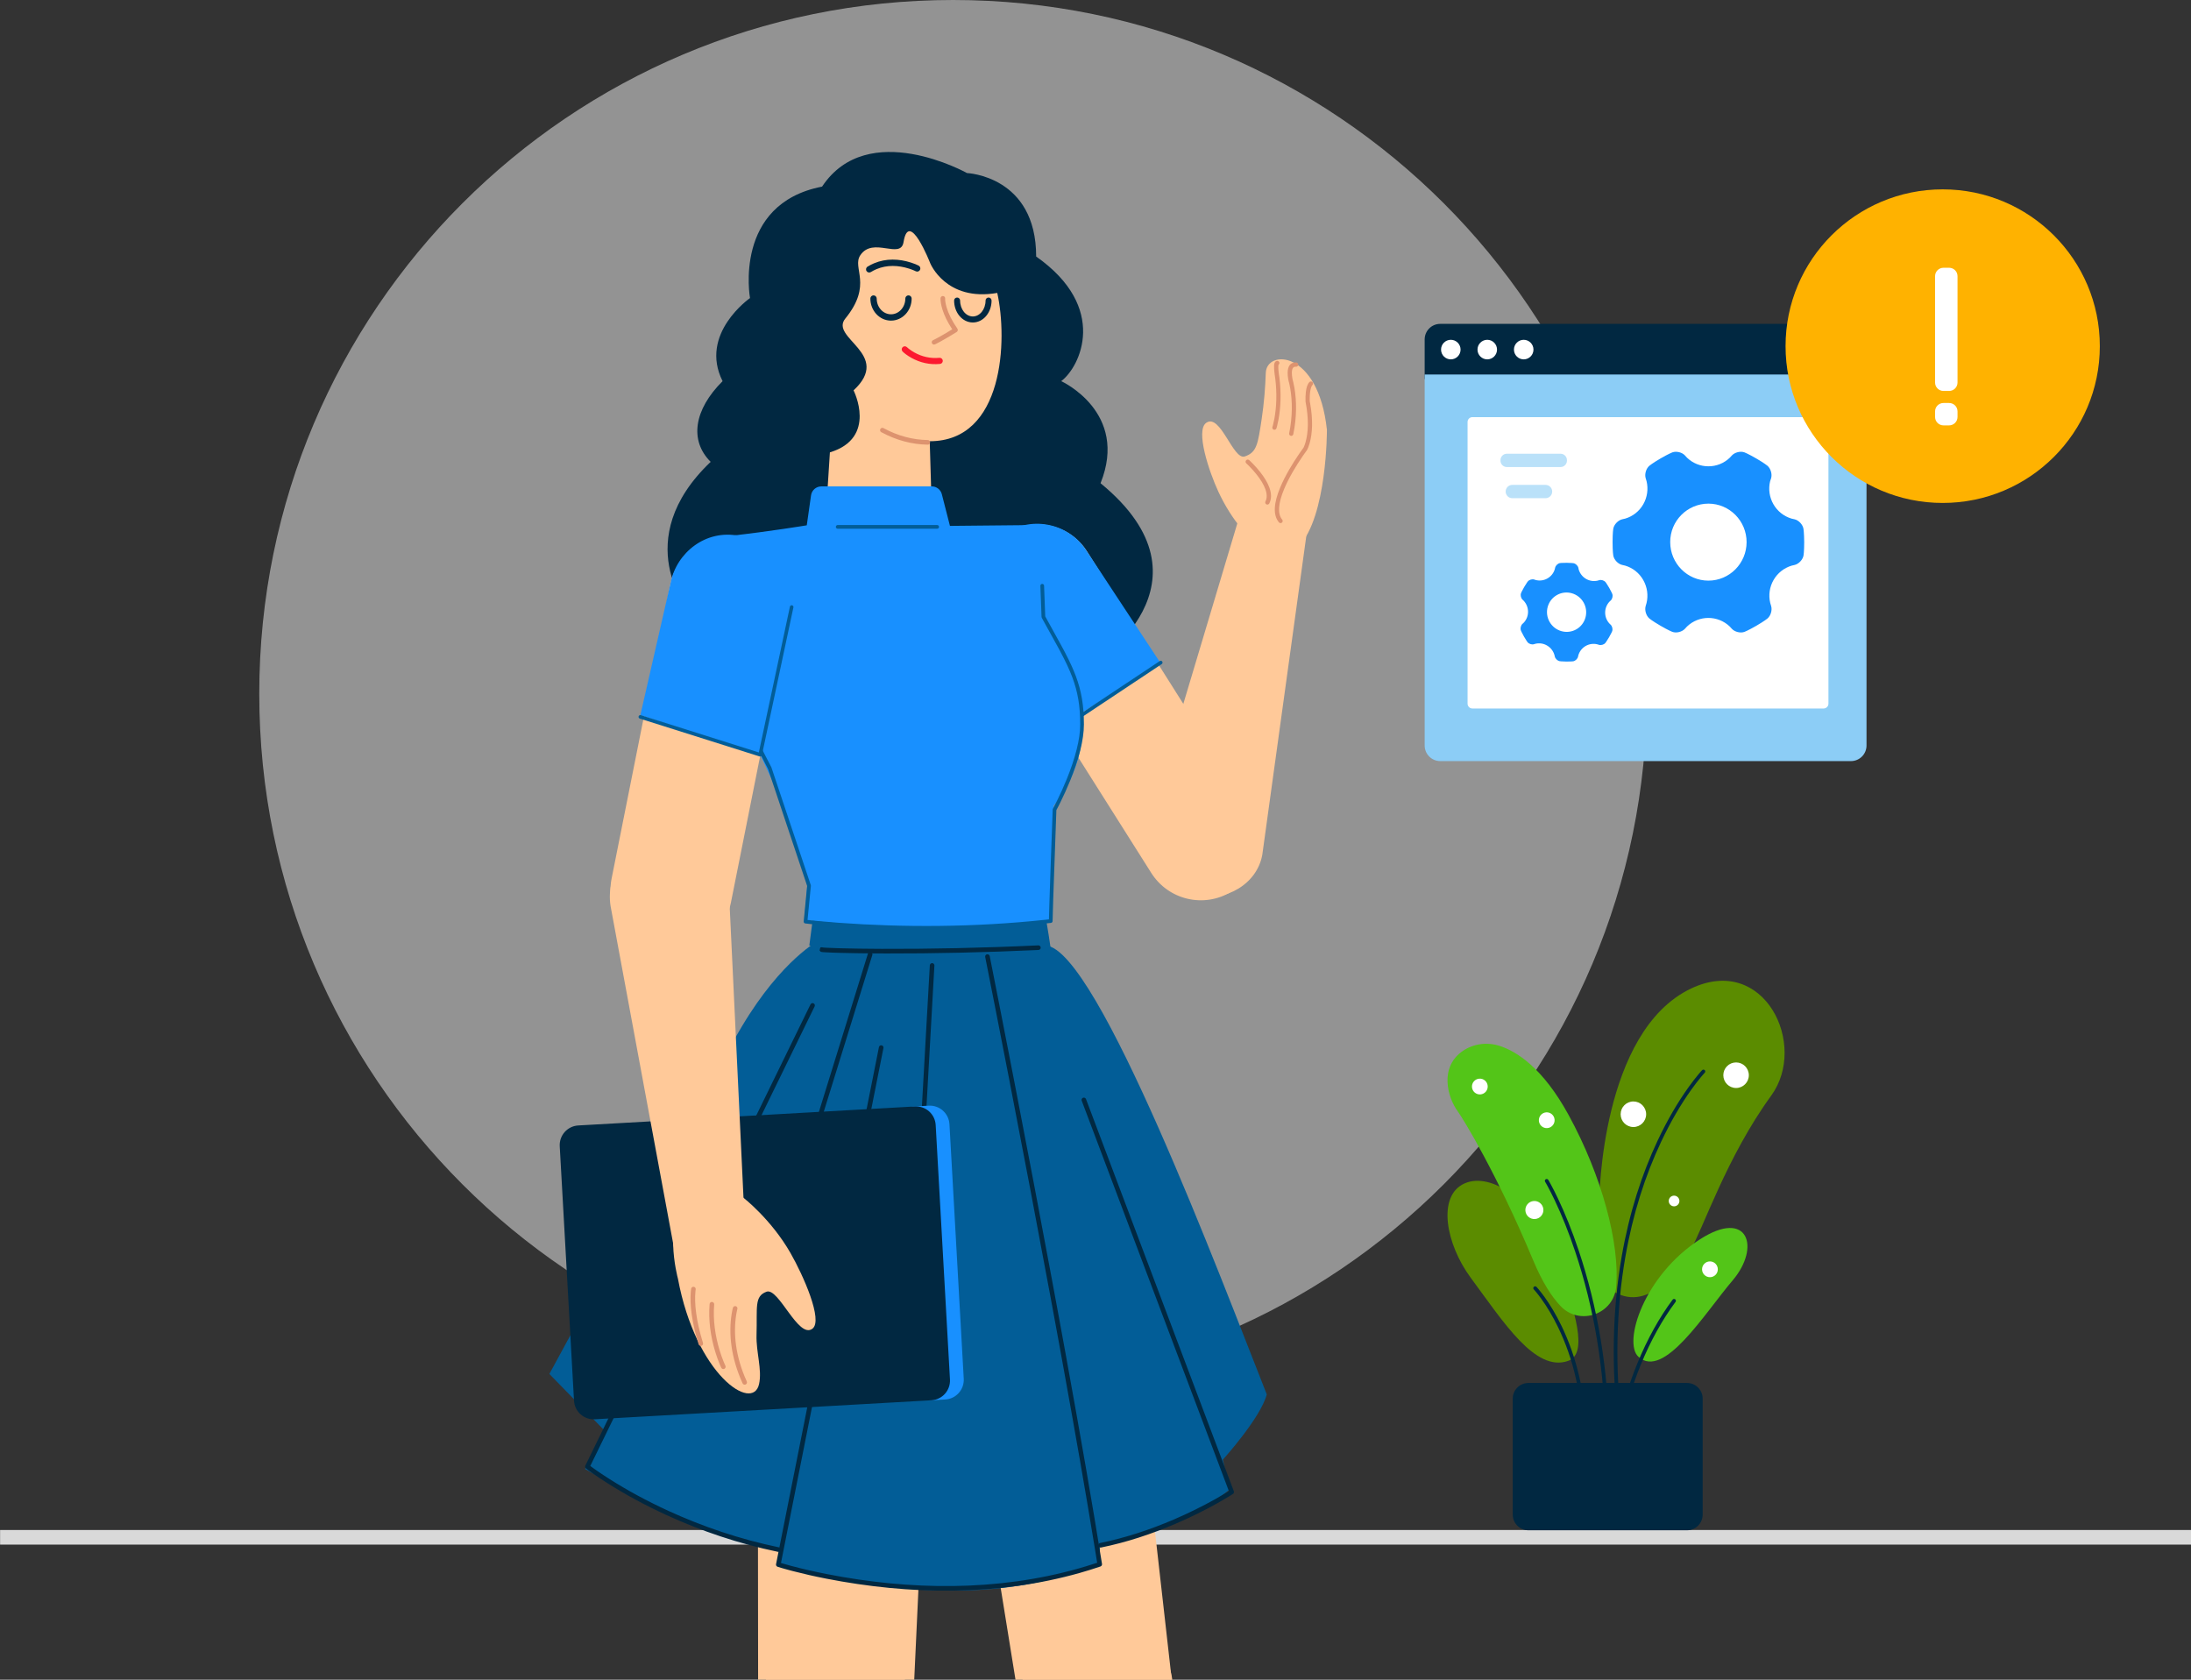 <svg xmlns="http://www.w3.org/2000/svg" width="600" height="460">
  <rect width="100%" height="100%" fill="#333333" stroke="none"/>
  <path stroke="#D9D9D9" stroke-linecap="square" stroke-width="4" d="M2.025 421H602.025"/>
  <path fill="#F5F5F5" opacity=".5" d="M261 380c104.934 0 190-85.066 190-190C451 85.066 365.934 0 261 0S71 85.066 71 190c0 104.934 85.066 190 190 190Z"/>
  <path fill="#012841" d="M511.142 103.825H390.141V92.961c0-2.357 1.906-4.267 4.258-4.267h112.484c2.352 0 4.259 1.911 4.259 4.267v10.864Z"/>
  <path fill="#8CCDF6" d="M506.883 208.43H394.399c-2.352 0-4.258-1.911-4.258-4.268V102.553h121.001v101.609c0 2.357-1.907 4.268-4.259 4.268Z"/>
  <path fill="#FFFFFF" d="M399.974 95.736c0 1.479-1.197 2.678-2.673 2.678s-2.672-1.199-2.672-2.678c0-1.479 1.196-2.678 2.672-2.678 1.476 0 2.673 1.199 2.673 2.678ZM409.955 95.736c0 1.479-1.196 2.678-2.672 2.678-1.476 0-2.673-1.199-2.673-2.678 0-1.479 1.197-2.678 2.673-2.678s2.672 1.199 2.672 2.678ZM419.937 95.736c0 1.479-1.197 2.678-2.673 2.678s-2.672-1.199-2.672-2.678c0-1.479 1.196-2.678 2.672-2.678 1.476 0 2.673 1.199 2.673 2.678ZM403.219 194.028c-.734 0-1.329-.596-1.329-1.331v-77.134c0-.735.595-1.33 1.329-1.33h96.167c.734 0 1.329.595 1.329 1.33v77.134c0 .735-.595 1.331-1.329 1.331h-96.167Z"/>
  <path fill="#1890FF" d="M467.844 159.012c-5.771 0-10.461-4.719-10.461-10.554-.02-5.798 4.655-10.514 10.441-10.534h.02c5.768 0 10.457 4.718 10.457 10.55-.01 5.819-4.689 10.534-10.457 10.538Zm26.026-14.224c-.203-1.15-1.302-2.327-2.45-2.579l-.855-.198c-2.078-.631-3.838-2.033-4.919-3.92-1.093-1.905-1.417-4.158-.905-6.295l.269-.808c.344-1.121-.102-2.668-.997-3.434 0 0-.804-.683-3.059-1.998-2.267-1.307-3.237-1.672-3.237-1.672-1.102-.407-2.643-.016-3.45.844l-.593.641c-1.568 1.503-3.657 2.338-5.827 2.33-2.182.006-4.281-.836-5.856-2.35l-.571-.624c-.794-.861-2.345-1.242-3.45-.841 0 0-.984.365-3.246 1.672-2.266 1.325-3.063 2.008-3.063 2.008-.892.759-1.337 2.29-.993 3.424l.246.818c.506 2.134.182 4.381-.905 6.285-1.08 1.903-2.854 3.311-4.949 3.93l-.822.188c-1.128.262-2.24 1.422-2.45 2.579 0 0-.187 1.038-.187 3.673s.187 3.67.187 3.67c.203 1.163 1.302 2.327 2.45 2.58l.803.187c2.098.621 3.876 2.034 4.955 3.943 1.128 1.981 1.4 4.235.905 6.295l-.233.798c-.344 1.121.101 2.668.997 3.434 0 0 .803.683 3.059 1.998 2.266 1.314 3.24 1.672 3.24 1.672 1.098.408 2.643.017 3.449-.844l.564-.611c3.28-3.145 8.447-3.141 11.723.006l.564.615c.794.857 2.345 1.242 3.45.841 0 0 .983-.365 3.249-1.673 2.263-1.314 3.056-1.997 3.056-1.997.896-.756 1.342-2.3.997-3.434l-.246-.828c-.508-2.127-.184-4.367.905-6.262 1.086-1.903 2.86-3.315 4.955-3.943l.807-.188c1.128-.262 2.239-1.422 2.449-2.579 0 0 .187-1.038.187-3.67-.02-2.638-.203-3.683-.203-3.683ZM431.673 172.347c-2.569 1.464-5.849.552-7.323-2.045-1.473-2.577-.584-5.862 1.987-7.338l.009-.005c2.567-1.463 5.847-.552 7.32 2.044 1.466 2.593.574 5.879-1.993 7.344Zm7.993-12.934c-.381-.46-1.167-.705-1.742-.527l-.431.129c-1.084.246-2.222.068-3.18-.497-.967-.571-1.681-1.492-1.993-2.573l-.084-.428c-.13-.586-.72-1.162-1.312-1.276 0 0-.53-.1-1.866-.113-1.339-.008-1.864.076-1.864.076-.593.098-1.18.663-1.322 1.251l-.102.436c-.319 1.067-1.038 1.968-2.006 2.515-.97.556-2.117.714-3.2.439l-.412-.133c-.571-.182-1.358.042-1.748.501 0 0-.346.412-1.023 1.568-.675 1.164-.857 1.67-.857 1.67-.205.564-.017 1.359.423 1.776l.316.302c.765.822 1.188 1.905 1.185 3.028 0 1.121-.434 2.198-1.21 3.005l-.319.292c-.436.403-.638 1.201-.439 1.769 0 0 .179.51.845 1.683.666 1.173 1.01 1.587 1.01 1.587.385.466 1.167.705 1.742.527l.405-.121c1.091-.256 2.24-.078 3.202.499 1.003.596 1.693 1.53 1.993 2.573l.098.414c.13.586.72 1.162 1.312 1.276 0 0 .53.101 1.866.113 1.341.011 1.865-.077 1.865-.077.592-.097 1.181-.663 1.322-1.251l.097-.415c.666-2.231 2.967-3.541 5.221-2.97l.406.13c.57.181 1.357-.042 1.748-.5 0 0 .346-.412 1.024-1.569.675-1.159.856-1.665.856-1.665.208-.563.016-1.364-.423-1.781l-.319-.306c-.763-.818-1.185-1.898-1.179-3.018.002-1.122.435-2.201 1.209-3.012l.312-.288c.436-.403.638-1.201.439-1.77 0 0-.179-.509-.844-1.681-.675-1.169-1.021-1.588-1.021-1.588Z"/>
  <path fill="#BAE1F9" d="M427.357 127.903h-14.708c-.961 0-1.747-.787-1.747-1.75v-.147c0-.963.786-1.75 1.747-1.75h14.708c.961 0 1.747.787 1.747 1.75v.147c0 .963-.786 1.75-1.747 1.75ZM423.243 136.438h-9.101c-1.005 0-1.82-.816-1.82-1.824 0-1.007.815-1.824 1.82-1.824h9.101c1.005 0 1.82.817 1.82 1.824 0 1.008-.815 1.824-1.82 1.824Z"/>
  <path fill="#FFB200" d="M532 51.857c-23.766 0-43.031 19.224-43.031 42.939 0 23.715 19.265 42.939 43.031 42.939s43.031-19.224 43.031-42.939c0-23.714-19.265-42.939-43.031-42.939Z"/>
  <path fill="#FFFFFF" d="M533.757 107.063h-1.536c-1.274 0-2.306-1.029-2.306-2.3V75.626c0-1.27 1.032-2.3 2.306-2.3h1.536c1.274 0 2.306 1.03 2.306 2.3v29.137c0 1.271-1.032 2.3-2.306 2.3ZM533.757 116.493h-1.536c-1.274 0-2.306-1.03-2.306-2.3v-1.534c0-1.27 1.032-2.3 2.306-2.3h1.536c1.274 0 2.306 1.03 2.306 2.3v1.534c0 1.27-1.032 2.3-2.306 2.3Z"/>
  <path fill="#5B8C00" d="M463.122 270.701c20.066-9.51 32.025 15.432 21.934 29.319-12.315 16.947-18.623 36.447-22.136 42.322-2.964 4.956-11.081 17.039-20.856 11.47-8.996-5.125-4.093-25.241-4.093-25.241s.397-46.138 25.151-57.87ZM402.768 349.939c-6.822-9.222-9.313-22.456-1.699-25.85 7.3-3.254 19.393 4.758 24.994 20.176 5.601 15.418 8.833 26.503 3.354 28.43-8.989 3.162-17.639-10.575-26.649-22.756Z"/>
  <path fill="#53C518" d="M474.485 350.639c-7.716 9.061-18.85 27.286-25.825 20.903-4.228-3.868 1.424-22.189 16.894-32.157 13.159-8.478 16.647 2.194 8.931 11.254ZM400.653 287.766c2.934-1.978 6.625-2.429 9.993-1.348 4.7 1.508 11.833 6 18.893 18.892 9.216 16.832 14.014 35.285 13.066 46.974-.62 7.644-10.018 10.939-15.276 5.366-2.415-2.56-4.97-6.506-7.469-12.492-10.06-24.088-19.465-39.183-20.587-40.698-2.992-4.045-5.132-12.303 1.38-16.694Z"/>
  <path fill="#FFFFFF" d="M407.4 297.374c.099 1.19-.783 2.235-1.969 2.334-1.187.1-2.23-.783-2.33-1.972-.099-1.19.782-2.234 1.969-2.334 1.187-.1 2.23.783 2.33 1.972ZM425.718 306.601c.1 1.189-.782 2.234-1.969 2.334-1.187.1-2.23-.783-2.329-1.973-.1-1.189.782-2.234 1.969-2.334 1.187-.1 2.23.784 2.329 1.973ZM422.648 331.167c.114 1.362-.896 2.559-2.255 2.673-1.359.115-2.554-.897-2.667-2.259-.115-1.362.895-2.559 2.254-2.673 1.359-.114 2.554.897 2.668 2.259ZM478.913 294.454c0 1.933-1.563 3.5-3.492 3.5-1.93 0-3.493-1.567-3.493-3.5s1.563-3.5 3.493-3.5c1.929 0 3.492 1.567 3.492 3.5ZM450.795 305.142c0 1.933-1.564 3.5-3.493 3.5-1.929 0-3.493-1.567-3.493-3.5s1.564-3.5 3.493-3.5c1.929 0 3.493 1.567 3.493 3.5ZM459.902 328.899c0 .808-.654 1.463-1.46 1.463-.806 0-1.46-.655-1.46-1.463s.654-1.463 1.46-1.463c.806 0 1.46.655 1.46 1.463ZM470.419 347.607c0 1.194-.965 2.161-2.156 2.161-1.192 0-2.157-.967-2.157-2.161 0-1.193.965-2.161 2.157-2.161 1.191 0 2.156.968 2.156 2.161Z"/>
  <path fill="#012841" d="M420.046 352.401c.201-.193.519-.185.711.016l.092.1.069.077c.127.142.274.311.438.508.467.558.987 1.226 1.546 2.001 1.593 2.21 3.184 4.847 4.669 7.906 4.236 8.73 6.776 19.1 6.776 31.07 0 .279-.225.504-.503.504s-.503-.225-.503-.504c0-11.812-2.504-22.032-6.675-30.629-1.458-3.006-3.019-5.593-4.579-7.757-.513-.711-.99-1.327-1.421-1.847l-.081-.097c-.122-.146-.233-.276-.333-.389l-.126-.142c-.047-.051-.08-.086-.097-.105-.192-.201-.184-.52.017-.712ZM458.039 355.928c.166-.223.481-.269.704-.103.222.167.268.482.102.705-1.832 2.459-3.522 5.101-5.077 7.903-3.286 5.922-5.826 12.272-7.712 18.622-.66 2.222-1.191 4.286-1.604 6.136l-.084.38c-.098.452-.183.865-.256 1.235l-.047.242-.083.457c-.046.275-.306.46-.58.414-.274-.046-.458-.306-.412-.581l.029-.162c.023-.131.052-.285.086-.462l.083-.419c.081-.4.175-.842.283-1.324l.091-.404c.404-1.767.911-3.714 1.53-5.799 1.905-6.416 4.473-12.832 7.797-18.825 1.576-2.839 3.291-5.52 5.15-8.015Z"/>
  <path fill="#012841" d="M466.827 293.059c.192.185.206.486.037.688l-.022.024c-.01.011-.031.033-.063.068l-.124.135-.072.08c-.216.242-.468.533-.752.874-.814.976-1.723 2.15-2.702 3.524-2.803 3.932-5.607 8.667-8.225 14.211-4.36 9.23-7.755 19.757-9.813 31.591-2.499 14.371-2.913 30.07-.867 47.108.033.276-.164.527-.439.56-.276.033-.527-.164-.56-.44-2.057-17.136-1.641-32.933.875-47.401 2.074-11.926 5.497-22.539 9.895-31.85 2.644-5.599 5.479-10.385 8.315-14.365l.22-.306c.875-1.214 1.692-2.269 2.437-3.167l.092-.112c.268-.32.508-.599.719-.836l.056-.064c.066-.073.125-.138.177-.194l.105-.113c.192-.201.51-.208.711-.015ZM423.298 322.941c.237-.144.546-.068.69.17l.051.085c.04.068.087.149.141.244l.079.138c.135.238.287.511.454.819l.138.256c.511.954 1.072 2.058 1.67 3.309l.082.171c1.952 4.098 3.904 8.891 5.724 14.336 5.098 15.248 8.199 32.555 8.315 51.607.002.279-.222.506-.5.507-.277.002-.504-.222-.506-.501-.115-18.941-3.197-36.142-8.262-51.292-1.775-5.308-3.673-9.988-5.573-14l-.105-.223c-.65-1.363-1.254-2.552-1.799-3.564l-.164-.302c-.158-.288-.3-.541-.425-.759l-.059-.103-.121-.206c-.144-.238-.068-.548.17-.692Z"/>
  <path fill="#012841" d="M462.002 419.075h-43.47c-2.349 0-4.272-1.927-4.272-4.281v-31.777c0-2.355 1.923-4.281 4.272-4.281h43.47c2.349 0 4.272 1.926 4.272 4.281v31.777c0 2.354-1.923 4.281-4.272 4.281Z"/>
  <path fill="#FFC999" d="M278.462 639.988c7.581.951 14.559-4.27 15.808-11.827l26.715-161.663c1.924-11.644-6.197-22.559-17.876-24.024-11.682-1.465-22.234 7.106-23.23 18.867L266.05 624.619c-.648 7.634 4.831 14.418 12.412 15.369ZM224.752 646.424c7.638.173 14.051-5.732 14.526-13.377L249.476 469.5c.735-11.783-8.451-21.812-20.218-22.081-11.769-.266-21.399 9.334-21.198 21.138l2.786 163.843c.13 7.66 6.267 13.85 13.906 14.024Z"/>
  <path fill="#FFC999" d="M232.716 294.665c13.867.315 24.755 12.017 24.112 25.912l-6.928 149.38c-.535 11.506-10.128 20.482-21.61 20.219-11.483-.261-20.659-9.664-20.672-21.181l-.161-149.544c-.016-13.909 11.392-25.102 25.259-24.786Z"/>
  <path fill="#012841" d="M299.422 182.063s35.263-22.427 1.96-49.73c7.836-19.502-10.775-27.953-10.775-27.953 5.223-3.9 13.059-20.151-6.856-34.127 0-22.103-18.945-22.861-18.945-22.861s-27.134-15.195-39.683 3.713c-24.42 4.728-19.734 30.522-19.734 30.522s-14.039 9.752-7.509 22.753c-7.837 7.801-9.143 16.252-3.265 22.102-22.529 21.453-5.878 40.955-5.878 40.955s-12.596 32.856 30.013 32.856c6.856 25.352 49.956 20.477 50.934-.975 25.467 12.676 29.738-17.255 29.738-17.255Z"/>
  <path fill="#FFC999" d="M273.098 80.218c-14.084 2.461-18.365-8.148-18.365-8.148s-5.812-14.942-7.3-5.769c-.79 4.875-8.364-1.595-11.843 3.603-2.342 3.498 3.513 8.006-4.098 17.33-4.409 5.404 12.985 9.714 2.253 19.672 0 0 6.627 13.012-6.48 16.976l-.921 14.47c-.527 8.274 6.08 15.271 14.408 15.257 8.119-.012 14.628-6.695 14.386-14.774l-.534-18.001c20.351 0 21.344-27.843 18.494-40.615Z"/>
  <path fill="#FC192F" d="M247.176 95.082c.327-.33.859-.332 1.188-.004.078.078.25.232.511.436.444.349.965.7 1.558 1.028 2.01 1.112 4.304 1.689 6.829 1.446.462-.044.872.295.917.758.044.463-.294.874-.756.919-2.89.278-5.514-.381-7.802-1.648-1.161-.643-1.986-1.292-2.44-1.744-.33-.328-.332-.861-.005-1.191Z"/>
  <path fill="#DD936F" d="M258.239 81.069c.312.022.555.269.583.572v.113c-.017.483.078 1.288.395 2.38.509 1.754 1.46 3.722 2.964 5.869.208.297.124.708-.183.899l-.857.531c-1.254.768-2.355 1.411-3.307 1.937l-.312.171c-.259.141-.494.267-.708.378l-.59.3c-.083.04-.144.069-.183.087-.316.145-.69.006-.835-.311-.145-.317-.006-.692.31-.837l.337-.165.382-.196c.137-.072.285-.149.442-.234l.244-.132c1.003-.546 2.189-1.234 3.564-2.076l.288-.178-.226-.342c-1.146-1.771-1.935-3.434-2.424-4.966l-.116-.381c-.325-1.121-.446-2.004-.446-2.618l.005-.215c.025-.348.326-.61.673-.585ZM241.077 117.494c.165-.307.547-.421.853-.256 3.949 2.14 8.045 3.216 12.161 3.272.347.005.625.292.621.641-.005.348-.291.627-.639.623-4.319-.06-8.615-1.188-12.742-3.424-.306-.166-.42-.549-.254-.856Z"/>
  <path fill="#012841" d="M248.786 80.887c.479 0 .867.389.867.869 0 3.328-2.515 6.051-5.653 6.051-3.137 0-5.652-2.723-5.652-6.051 0-.48.388-.869.866-.869.479 0 .867.389.867.869 0 2.397 1.77 4.314 3.919 4.314 2.15 0 3.92-1.917 3.92-4.314 0-.48.388-.869.866-.869ZM270.716 81.483c.454 0 .822.369.822.824 0 3.287-2.26 6.007-5.128 6.007-2.869 0-5.129-2.719-5.129-6.007 0-.455.367-.824.821-.824.454 0 .822.369.822.824 0 2.438 1.597 4.359 3.486 4.359 1.887 0 3.485-1.922 3.485-4.359 0-.455.367-.824.821-.824ZM239.349 72.108c3.317-1.393 6.828-1.253 10.148-.192.954.305 1.667.613 2.075.828.424.223.587.748.365 1.173-.222.425-.745.589-1.169.366l-.219-.106c-.067-.031-.147-.067-.239-.107-.392-.17-.841-.34-1.339-.499-2.963-.947-6.072-1.071-8.952.139-.525.221-1.037.485-1.535.794-.406.253-.94.127-1.192-.28-.253-.408-.127-.943.279-1.196.576-.358 1.169-.664 1.778-.92Z"/>
  <path fill="#FFC999" d="M276.074 288.759c13.741-1.896 26.343 7.925 27.906 21.748l16.798 148.589c1.293 11.445-6.758 21.833-18.137 23.402-11.38 1.569-21.927-6.254-23.762-17.623l-23.822-147.623c-2.217-13.731 7.276-26.599 21.017-28.493Z"/>
  <path fill="#025D97" d="M286.438 258.943c14.159 1.111 47.766 90.839 60.463 122.924-1.689 6.462-12.017 17.862-12.017 17.862s1.105 5.144 1.785 8.234c-12.082 9.965-35.451 15.377-35.451 15.377l-.051 4.421c-37.362 17.252-87.396.719-87.396.719s-.932-.959-.263-4.426c-16.965-.197-53.288-21.778-53.288-21.778l5.162-10.678-14.938-15.334s40.343-74.424 52.762-95.242c10.902-18.276 21.127-23.538 21.127-23.538s36.981-.515 62.105 1.459Z"/>
  <path fill="#012841" d="M221.953 275.059c.152-.313.529-.442.841-.289.281.138.414.457.326.748l-.037.096-61.433 125.847.356.264.7.505.841.591c1.019.705 2.167 1.467 3.441 2.274 4.685 2.969 10.091 5.938 16.147 8.71 9.414 4.31 19.515 7.734 30.182 9.943.34.071.559.404.489.746-.07.341-.403.56-.743.49-10.764-2.23-20.954-5.684-30.451-10.031-6.109-2.797-11.565-5.794-16.296-8.791-1.473-.934-2.782-1.809-3.919-2.607l-.419-.296c-.345-.246-.654-.47-.925-.671l-.473-.355c-.047-.036-.084-.064-.11-.085-.205-.161-.288-.428-.217-.672l.039-.102 61.661-126.315ZM296.592 300.635c.292-.111.615.011.767.274l.044.093 40.479 107.376c.104.277.003.589-.244.751l-.289.186c-.236.15-.513.323-.831.518-.908.555-1.962 1.173-3.152 1.839-3.396 1.899-7.199 3.798-11.321 5.571-6.723 2.892-13.627 5.158-20.543 6.56-.34.069-.672-.152-.741-.494-.069-.341.151-.674.492-.743 6.825-1.383 13.647-3.623 20.296-6.482 4.08-1.755 7.845-3.635 11.205-5.514.839-.47 1.609-.915 2.307-1.33l1.028-.623.435-.272-40.298-106.897c-.111-.294.011-.618.273-.77l.093-.043Z"/>
  <path fill="#012841" d="M270.292 261.342c.341-.068.672.153.741.495l2.644 13.395c.841 4.279 1.735 8.854 2.674 13.68l2.049 10.563c3.281 16.974 6.537 34.096 9.634 50.738l1.727 9.321 2.041 11.133c4.077 22.386 7.461 41.859 9.979 57.626.048.303-.128.598-.419.697-1.833.625-3.688 1.203-5.565 1.736-22.626 6.425-46.763 6.061-69.557 1.593-3.316-.65-6.335-1.343-9.016-2.039l-.723-.19c-.572-.152-1.104-.298-1.595-.437l-1.036-.299c-.452-.134-.761-.231-.922-.283-.27-.087-.444-.343-.436-.619l.012-.104 28.172-141.583c.068-.342.399-.564.74-.496.307.062.516.337.506.641l-.012.102-28.061 141.024.358.108c.634.187 1.362.394 2.18.615l.417.111c2.831.754 6.068 1.507 9.657 2.211 22.617 4.433 46.565 4.794 68.973-1.569 1.392-.395 2.772-.816 4.14-1.262l.859-.288-.708-4.386c-2.305-14.139-5.233-30.941-8.676-49.905l-1.246-6.837-1.74-9.46-.445-2.404c-3.624-19.555-7.488-39.86-11.369-59.88l-3.596-18.44-2.874-14.566c-.068-.342.153-.674.493-.742Z"/>
  <path fill="#012841" d="M255.294 263.761c.312.019.558.262.59.564l.002.103-6.621 117.752c-.02.348-.317.614-.664.595-.312-.019-.558-.262-.59-.564l-.002-.102 6.621-117.752c.02-.348.317-.614.664-.596ZM237.681 261.165c.103-.332.455-.518.787-.415.299.093.479.389.437.689l-.023.101-24.858 80.255c-.103.333-.456.519-.788.416-.298-.093-.478-.389-.436-.69l.022-.1 24.859-80.256Z"/>
  <path fill="#025D97" d="m221.628 258.941 1.067-8.116s31.957.192 63.298-1.382c.794 3.602 1.703 10.085 1.703 10.085-2.635-2.169-31.105 4.17-66.068-.587Z"/>
  <path fill="#012841" d="M284.332 258.898c.347-.016.642.252.658.601.016.348-.252.643-.599.659-14.67.688-28.894.983-41.45.958l-3.541-.016c-3.518-.025-6.674-.077-9.245-.148l-2.061-.065c-.89-.032-1.622-.066-2.159-.099l-.549-.039c-.1-.009-.184-.017-.254-.026-.113-.013-.193-.027-.266-.049l-.049-.006c-.059-.014-.11-.069-.367-.345l.075-.416c.084-.437.12-.44.304-.458.131-.046.267-.045.39-.007l.073.029.413.037.738.045c.701.037 1.637.074 2.755.109l1.513.043c2.814.072 6.28.123 10.122.142l.724.003c12.872.051 27.584-.24 42.775-.952Z"/>
  <path fill="#FFC999" d="M337.334 244.114c7.532-4.704 9.836-14.641 5.146-22.193l-44.692-70.731c-4.691-7.552-14.599-9.863-22.132-5.16l-.95-.798c-7.531 4.705-8.887 15.438-4.196 22.992l44.693 70.729c4.689 7.554 14.598 9.865 22.131 5.161Z"/>
  <path fill="#1890FF" d="m289.768 199.255-19.377-31.204c-4.672-7.522-2.355-17.508 5.146-22.193 7.501-4.684 17.461-2.362 22.132 5.16l20.195 30.655-28.096 17.582Z"/>
  <path fill="#025D97" d="M268.829 165.182c.2-.132.463-.098.623.071l.055.069 21.821 33.176 26.266-17.459c.2-.133.462-.099.623.069l.055.069c.133.2.099.463-.068.625l-.069.055-26.675 17.732c-.2.133-.463.099-.623-.069l-.056-.07-22.091-33.588c-.149-.226-.087-.53.139-.68Z"/>
  <path fill="#FFC999" d="M349.826 137.04c5.042.967 8.521 5.286 7.897 9.804l-12.041 87.209c-1.403 7.969-9.866 13.081-18.815 11.365-9.029-1.731-15.025-9.728-13.27-17.702l25.384-84.859c1.265-4.23 5.967-6.752 10.845-5.817Z"/>
  <path fill="#FFC999" d="M363.375 117.719s.079 23.745-7.748 31.947c-6.409 6.714-13.038-2.028-13.038-2.028s-5.036-4.548-8.948-13c-2.577-5.568-6.31-16.775-3.315-18.846 3.907-2.703 7.342 10.309 10.562 9.209 3.306-1.127 3.579-3.378 4.623-10.273.654-4.31.998-8.778 1.125-12.623.216-6.463 14.403-6.322 16.739 15.614Z"/>
  <path fill="#DD936F" d="M349.6 98.85c.303-.101.631.063.732.367.079.237-.003.488-.186.636l-.022.013-.006.022c-.011.041-.021.094-.029.157l-.011.102c-.028.303-.019.725.021 1.23.026.317.063.655.108 1.004l.081.573c.025.169.049.314.07.431.536 4.303.367 8.191-.242 11.51-.123.67-.254 1.261-.387 1.768l-.136.49c-.018.06-.033.109-.046.148-.101.304-.428.469-.732.368-.303-.101-.467-.43-.367-.734l.039-.124c.024-.079.053-.182.087-.308l.035-.134c.126-.48.251-1.043.369-1.684.588-3.207.752-6.977.235-11.127l-.048-.295c-.036-.228-.072-.475-.106-.732-.047-.366-.086-.723-.113-1.061l-.033-.473c-.072-1.269.054-1.936.687-2.147ZM355.001 99.272c.319.026.556.307.529.626-.026.319-.306.557-.624.53-.778-.064-1.111.47-1.13 1.656-.007.461.041.963.127 1.465l.069.365c.021.101.038.177.05.224l.046.159c.027.1.06.23.098.388.105.432.209.936.306 1.504.628 3.692.659 8.019-.301 12.712-.064.314-.37.517-.683.452-.313-.064-.515-.371-.451-.685.929-4.542.899-8.726.293-12.283-.073-.434-.151-.826-.23-1.175l-.122-.505c-.028-.108-.051-.191-.07-.252l-.052-.221c-.029-.133-.062-.297-.094-.486-.097-.568-.152-1.139-.143-1.681.027-1.698.697-2.838 2.198-2.803l.184.01ZM358.772 110.431c.818 4.53.651 8.18-.137 10.973-.256.907-.517 1.517-.742 1.897l-.326.443-.328.458c-.171.242-.352.501-.54.776-.9 1.312-1.8 2.722-2.639 4.174-.953 1.651-1.766 3.25-2.396 4.758-1.615 3.871-1.882 6.798-.539 8.394.206.245.175.611-.069.817-.245.207-.61.176-.816-.069-1.715-2.038-1.413-5.35.357-9.59.65-1.558 1.485-3.201 2.462-4.892.855-1.48 1.77-2.915 2.686-4.25l.373-.538.639-.893c.094-.128.157-.213.174-.229l.084-.166c.025-.054.054-.119.087-.195.141-.331.284-.734.419-1.211.77-2.728.911-6.375.002-11.059l-.01-.232c-.026-.784-.006-1.665.098-2.507.149-1.213.443-2.128.977-2.664.226-.227.593-.227.819-.001.201.201.224.514.068.74l-.067.081c-.299.3-.528 1.012-.648 1.986-.076.618-.104 1.269-.099 1.879l.011.585.1.535ZM341.249 126.053c.219-.245.594-.266.838-.046l.261.242.32.31c.112.111.229.228.35.351.691.705 1.383 1.477 2.03 2.293 1.178 1.485 2.074 2.946 2.577 4.338.582 1.611.615 3.075-.029 4.325-.151.292-.509.406-.8.256-.291-.151-.405-.51-.254-.802.472-.916.447-2.048-.032-3.373-.452-1.252-1.286-2.611-2.391-4.004-.618-.78-1.283-1.522-1.947-2.199l-.335-.335-.305-.296c-.115-.109-.196-.184-.237-.221-.244-.219-.264-.595-.046-.839Z"/>
  <path fill="#1890FF" d="M285.732 167.491c3.434 7.505 9.797 20.424 10.587 28.958 1.284 13.835-7.699 24.132-7.699 24.132s-.091-4.07-.963 31.777c-37.827 3.623-67.386-.458-67.386-.458l.802-9.502-6.683-22.462s-4.06-8.365-12.403-27.027c-5.799-12.974-5.396-29.057-4.611-37.657.337-3.684-.963-8.108 2.703-8.516 10.641-1.186 20.853-2.874 20.853-2.874l1.169-8.209c.201-1.406 1.402-2.451 2.818-2.451h30.247c1.3 0 2.434.884 2.756 2.145l2.218 8.669 21.535-.21c2.939.576 2.34 6.906 2.647 9.893l1.41 13.792Z"/>
  <path fill="#025D97" d="M256.641 143.781c.28 0 .507.228.507.509 0 .25-.179.458-.416.501l-.091.008h-27.237c-.28 0-.507-.228-.507-.509 0-.25.179-.458.416-.501l.091-.008h27.237ZM197.391 154.744c.28.008.501.242.493.523l-.038 1.654c-.004.242-.009.495-.013.757-.069 4.034-.076 8.296.018 12.285l.047 1.707c.131 4.069.374 7.35.746 9.588.428 2.572 2.034 6.889 4.526 12.445l.236.525c.459 1.014.942 2.059 1.447 3.13 1.112 2.361 2.289 4.762 3.478 7.121l1.151 2.263 1.706 3.28.056.115 10.792 32.266.024.212-.915 9.32 1.207.132 1.917.191c1.664.158 3.519.314 5.549.461 17.383 1.263 36.745 1.265 56.247-.816l1.18-.129.12-4.279.393-11.508.519-14.297.063-.228.319-.596c.256-.487.541-1.046.848-1.669.878-1.779 1.756-3.709 2.575-5.72 1.164-2.859 2.111-5.641 2.763-8.254.631-2.528.967-4.827.967-6.844 0-5.046-.668-8.918-2.165-12.913-.8-2.134-1.842-4.341-3.383-7.237l-.735-1.355-4.242-7.689-.063-.227-.321-8.525c-.01-.281.208-.518.489-.528.249-.01.463.162.515.398l.011.091.317 8.404 4.159 7.54.766 1.412.562 1.068c1.259 2.423 2.16 4.381 2.876 6.29 1.541 4.112 2.229 8.106 2.229 13.271 0 2.109-.347 4.488-.997 7.091-.664 2.665-1.626 5.492-2.808 8.392-.829 2.035-1.717 3.987-2.605 5.787l-.362.725c-.117.231-.23.452-.338.661l-.43.812-.87 24.537c-.105 3.203-.163 5.241-.163 5.847 0 .259-.194.477-.451.506-20.119 2.265-40.135 2.299-58.058.998l-2.218-.17c-1.428-.115-2.754-.233-3.971-.352l-1.746-.179-1.281-.146c-.243-.03-.425-.228-.443-.465l.001-.09.951-9.711-10.723-32.083-.549-1.041c-.436-.833-.922-1.771-1.445-2.794-1.495-2.925-2.991-5.949-4.386-8.911l-.744-1.593c-.121-.263-.241-.523-.359-.782l-.35-.77c-2.663-5.89-4.379-10.453-4.84-13.223-.432-2.603-.691-6.531-.806-11.438-.081-3.433-.088-7.064-.044-10.579l.046-2.862.031-1.307c.008-.281.241-.503.522-.495Z"/>
  <path fill="#FFC999" d="m181.31 259.73-1.241-.248c-8.683-1.742-14.313-10.21-12.575-18.915l16.029-80.367c1.735-8.705 10.182-14.35 18.863-12.61l1.242.25c8.681 1.742 14.311 10.21 12.574 18.915l-16.029 80.367c-1.736 8.705-10.182 14.349-18.863 12.608Z"/>
  <path fill="#1890FF" d="m208.172 206.693 8.991-42.375c1.662-8.337-2.702-15.779-11.688-17.582h-3.149c-8.986-1.803-17.02 4.523-18.682 12.858l-8.29 36.28 32.818 10.819Z"/>
  <path fill="#025D97" d="m216.81 165.755.087.01c.235.051.394.262.387.494l-.011.088-8.624 40.449c-.053.251-.288.412-.533.384l-.091-.019-32.819-10.369c-.257-.081-.4-.357-.319-.615.072-.229.297-.368.527-.339l.086.019 32.306 10.206 8.511-39.921c.044-.206.211-.353.407-.382l.086-.005Z"/>
  <path fill="#1890FF" d="m250.209 303.031 4.12-.233c2.969-.168 5.513 2.111 5.679 5.089l3.91 69.68c.168 2.978-2.104 5.529-5.074 5.695l-4.119.234c-2.97.166-5.514-2.11-5.68-5.088l-3.91-69.682c-.168-2.978 2.104-5.529 5.074-5.695Z"/>
  <path fill="#012841" d="m158.357 308.214 92.199-5.204c2.97-.166 5.512 2.112 5.679 5.09l3.91 69.68c.168 2.978-2.104 5.527-5.074 5.696l-92.198 5.203c-2.97.167-5.514-2.11-5.68-5.088l-3.91-69.682c-.168-2.978 2.104-5.529 5.074-5.695Z"/>
  <path fill="#FFC999" d="M196.074 353.555c-5.084.71-9.826-2.715-10.765-7.776l-18.114-97.698c-1.37-9.034 4.887-17.448 13.912-18.708 9.104-1.271 17.464 5.23 18.504 14.388l4.731 99.8c.236 4.975-3.348 9.308-8.268 9.994Z"/>
  <path fill="#FFC999" d="M185.644 350.145s-4.715-17.201 3.719-23.455c7.637-5.665 14.19 1.292 14.19 1.292s7.608 5.881 12.922 15.17c3.5 6.121 8.98 18.436 6.022 20.714-3.856 2.97-9.249-11.329-12.575-10.121-3.414 1.24-2.518 4.279-2.746 11.857-.142 4.736 1.574 9.461.689 13.454-1.73 7.804-17.295-2.519-22.221-28.911Z"/>
  <path fill="#DD936F" d="M200.711 358.136c.098-.335.448-.527.782-.429.334.098.525.449.427.784l-.091.365c-.072.315-.145.687-.213 1.113-.83 5.182-.229 11.517 2.886 18.347.145.317.006.692-.31.837-.317.145-.691.006-.835-.312-3.227-7.075-3.852-13.659-2.985-19.073.055-.34.112-.649.171-.927l.058-.268c.048-.21.087-.356.11-.437ZM195.002 356.547c.347.029.605.334.576.681-.349 4.252.261 8.537 1.493 12.587.348 1.142.72 2.178 1.092 3.087l.187.446.279.622c.008.017.015.031.021.042.154.313.026.692-.286.847-.311.154-.689.026-.844-.286l-.147-.317-.18-.407c-.063-.146-.128-.302-.196-.468-.386-.944-.771-2.016-1.131-3.197-1.275-4.192-1.907-8.632-1.543-13.059.029-.348.333-.607.679-.578ZM190.009 352.401c.342.064.566.395.502.738l-.03.201c-.008.062-.017.135-.026.218l-.013.135c-.307 3.217.169 7.943 2.07 14.078.103.333-.083.687-.415.79-.332.104-.685-.082-.788-.415-1.89-6.1-2.412-10.883-2.149-14.252l.028-.322c.031-.323.062-.546.085-.667.058-.309.331-.523.634-.515l.102.011Z"/>
</svg>
